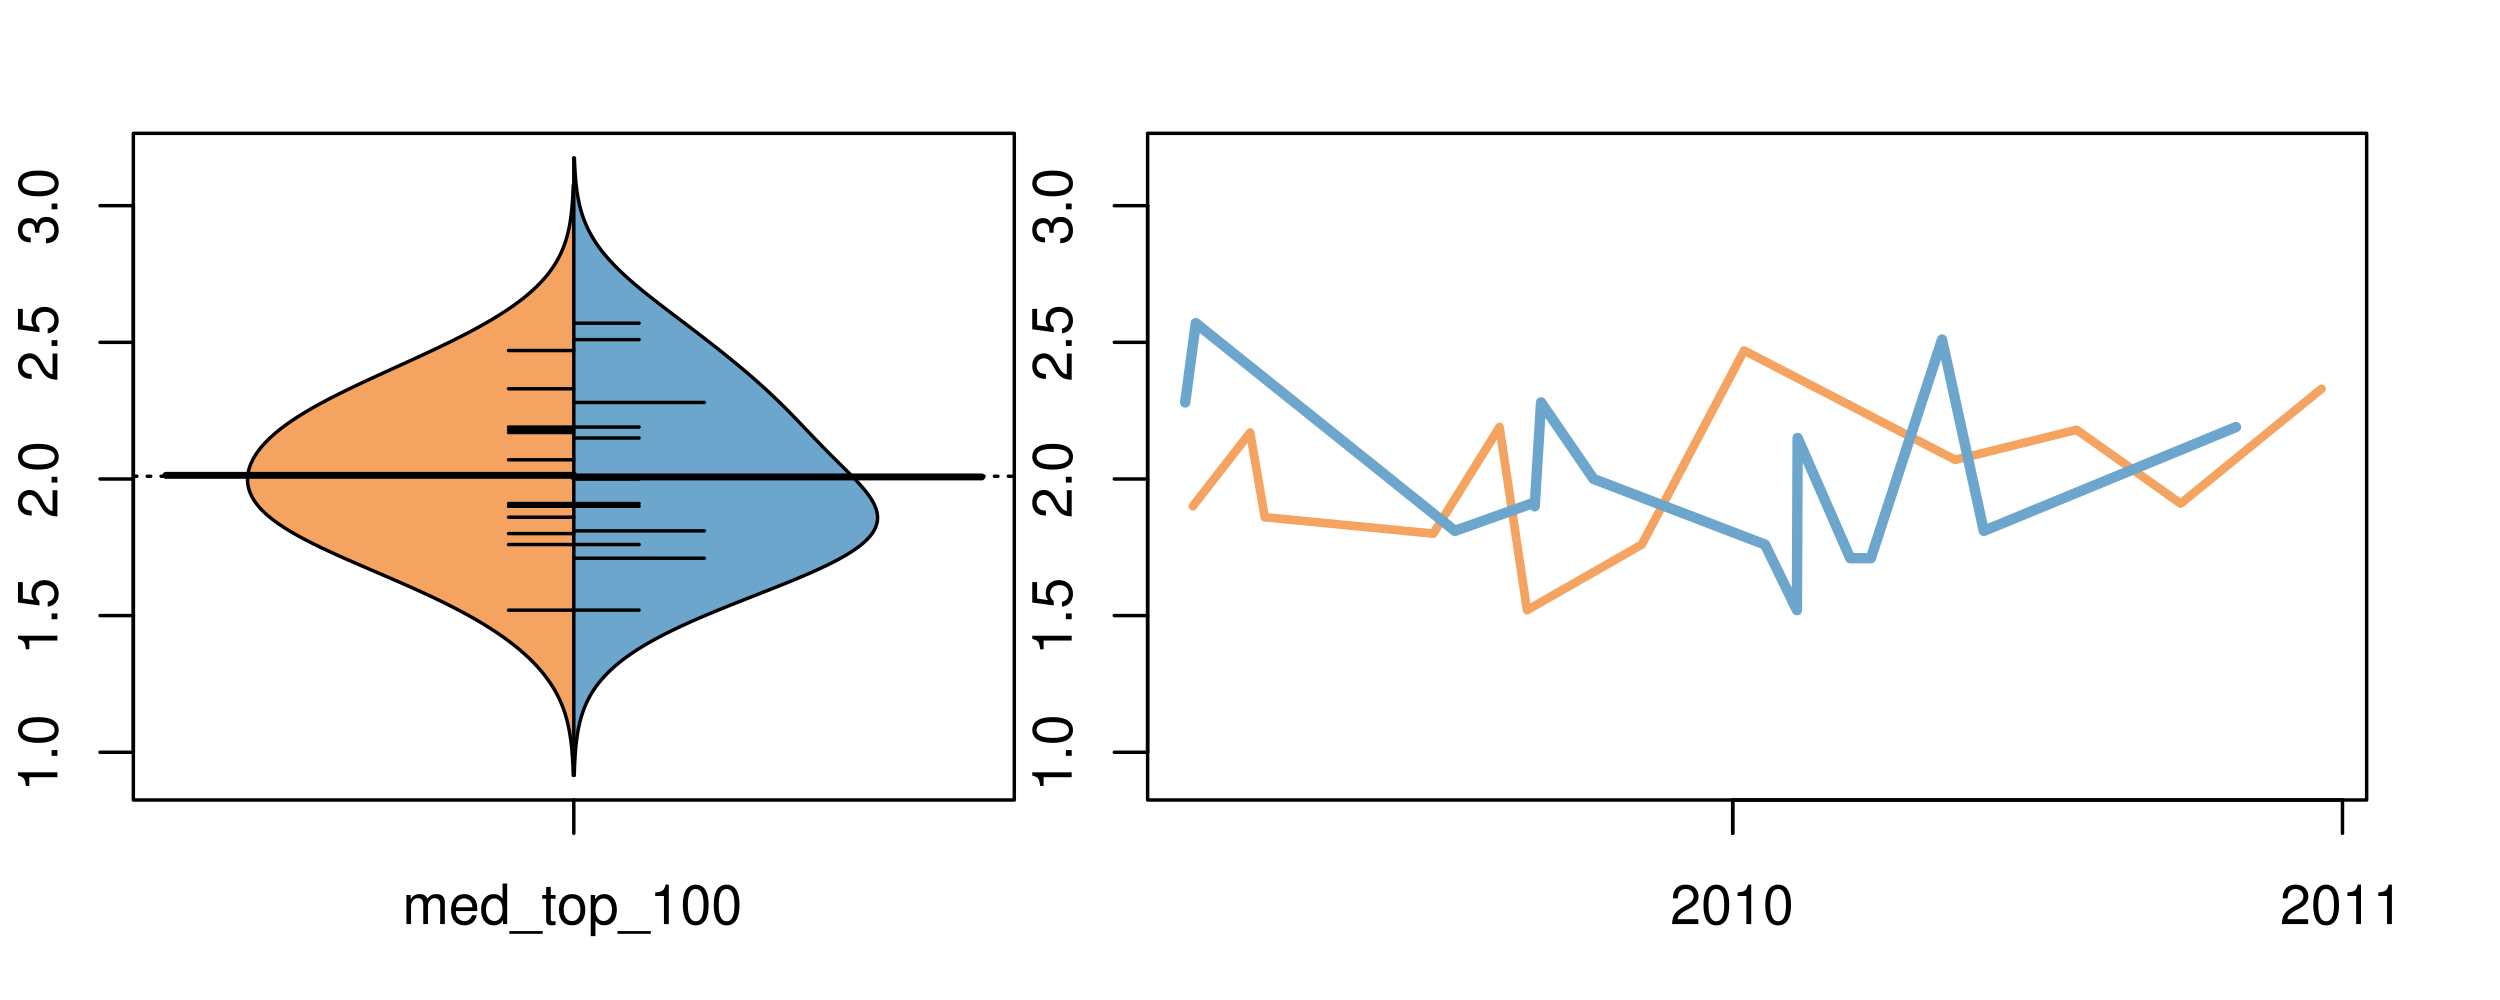 <?xml version="1.0" encoding="UTF-8"?>
<svg xmlns="http://www.w3.org/2000/svg" xmlns:xlink="http://www.w3.org/1999/xlink" width="540pt" height="216pt" viewBox="0 0 540 216" version="1.1">
<defs>
<g>
<symbol overflow="visible" id="glyph0-0">
<path style="stroke:none;" d="M -6.062 -3.109 L 0 -3.109 L 0 -4.156 L -8.516 -4.156 L -8.516 -3.469 C -7.203 -3.094 -7.016 -2.859 -6.812 -1.219 L -6.062 -1.219 Z M -6.062 -3.109 "/>
</symbol>
<symbol overflow="visible" id="glyph0-1">
<path style="stroke:none;" d="M -1.25 -2.297 L -1.25 -1.047 L 0 -1.047 L 0 -2.297 Z M -1.25 -2.297 "/>
</symbol>
<symbol overflow="visible" id="glyph0-2">
<path style="stroke:none;" d="M -8.516 -3.297 C -8.516 -2.516 -8.156 -1.781 -7.578 -1.344 C -6.828 -0.797 -5.688 -0.516 -4.109 -0.516 C -1.25 -0.516 0.281 -1.469 0.281 -3.297 C 0.281 -5.094 -1.25 -6.078 -4.047 -6.078 C -5.703 -6.078 -6.797 -5.812 -7.578 -5.25 C -8.172 -4.812 -8.516 -4.109 -8.516 -3.297 Z M -7.578 -3.297 C -7.578 -4.438 -6.422 -5 -4.141 -5 C -1.734 -5 -0.594 -4.453 -0.594 -3.281 C -0.594 -2.156 -1.781 -1.594 -4.109 -1.594 C -6.438 -1.594 -7.578 -2.156 -7.578 -3.297 Z M -7.578 -3.297 "/>
</symbol>
<symbol overflow="visible" id="glyph0-3">
<path style="stroke:none;" d="M -8.516 -5.719 L -8.516 -1.312 L -3.875 -0.688 L -3.875 -1.656 C -4.469 -2.141 -4.672 -2.562 -4.672 -3.219 C -4.672 -4.359 -3.891 -5.078 -2.625 -5.078 C -1.406 -5.078 -0.656 -4.375 -0.656 -3.219 C -0.656 -2.297 -1.125 -1.734 -2.094 -1.469 L -2.094 -0.422 C -1.391 -0.562 -1.062 -0.688 -0.75 -0.938 C -0.094 -1.422 0.281 -2.281 0.281 -3.234 C 0.281 -4.953 -0.969 -6.156 -2.766 -6.156 C -4.453 -6.156 -5.609 -5.047 -5.609 -3.406 C -5.609 -2.812 -5.453 -2.328 -5.094 -1.844 L -7.469 -2.172 L -7.469 -5.719 Z M -8.516 -5.719 "/>
</symbol>
<symbol overflow="visible" id="glyph0-4">
<path style="stroke:none;" d="M -1.047 -6.078 L -1.047 -1.594 C -1.734 -1.703 -2.188 -2.094 -2.797 -3.125 L -3.438 -4.328 C -4.094 -5.516 -4.969 -6.125 -6.016 -6.125 C -6.719 -6.125 -7.375 -5.844 -7.844 -5.344 C -8.297 -4.844 -8.516 -4.219 -8.516 -3.406 C -8.516 -2.328 -8.125 -1.531 -7.406 -1.062 C -6.953 -0.75 -6.422 -0.625 -5.562 -0.594 L -5.562 -1.656 C -6.125 -1.688 -6.484 -1.766 -6.75 -1.906 C -7.266 -2.188 -7.578 -2.734 -7.578 -3.375 C -7.578 -4.328 -6.906 -5.047 -5.984 -5.047 C -5.312 -5.047 -4.734 -4.656 -4.312 -3.906 L -3.688 -2.797 C -2.672 -1.016 -1.875 -0.5 0 -0.406 L 0 -6.078 Z M -1.047 -6.078 "/>
</symbol>
<symbol overflow="visible" id="glyph0-5">
<path style="stroke:none;" d="M -3.906 -2.656 L -3.906 -3.234 C -3.906 -4.391 -3.391 -4.984 -2.359 -4.984 C -1.297 -4.984 -0.656 -4.328 -0.656 -3.234 C -0.656 -2.078 -1.234 -1.516 -2.469 -1.438 L -2.469 -0.391 C -1.781 -0.438 -1.344 -0.547 -0.953 -0.75 C -0.141 -1.188 0.281 -2.031 0.281 -3.188 C 0.281 -4.938 -0.766 -6.078 -2.375 -6.078 C -3.453 -6.078 -4.062 -5.656 -4.406 -4.625 C -4.719 -5.422 -5.312 -5.812 -6.172 -5.812 C -7.625 -5.812 -8.516 -4.844 -8.516 -3.234 C -8.516 -1.516 -7.578 -0.594 -5.766 -0.562 L -5.766 -1.625 C -6.281 -1.625 -6.562 -1.688 -6.828 -1.812 C -7.297 -2.047 -7.578 -2.578 -7.578 -3.234 C -7.578 -4.172 -7.031 -4.734 -6.125 -4.734 C -5.531 -4.734 -5.172 -4.531 -4.984 -4.062 C -4.859 -3.766 -4.812 -3.391 -4.797 -2.656 Z M -3.906 -2.656 "/>
</symbol>
<symbol overflow="visible" id="glyph0-6">
<path style="stroke:none;" d="M -8.75 -5.938 L -8.75 -4.938 L -5.5 -4.938 C -6.125 -4.531 -6.469 -3.859 -6.469 -3.016 C -6.469 -1.375 -5.156 -0.312 -3.156 -0.312 C -1.031 -0.312 0.281 -1.359 0.281 -3.047 C 0.281 -3.906 -0.047 -4.516 -0.828 -5.047 L 0 -5.047 L 0 -5.938 Z M -5.531 -3.188 C -5.531 -4.266 -4.578 -4.938 -3.078 -4.938 C -1.625 -4.938 -0.656 -4.25 -0.656 -3.188 C -0.656 -2.094 -1.625 -1.359 -3.094 -1.359 C -4.562 -1.359 -5.531 -2.094 -5.531 -3.188 Z M -5.531 -3.188 "/>
</symbol>
<symbol overflow="visible" id="glyph0-7">
<path style="stroke:none;" d="M -6.281 -3.094 L -6.281 -2.047 L -7.266 -2.047 C -7.688 -2.047 -7.906 -2.297 -7.906 -2.75 C -7.906 -2.828 -7.906 -2.875 -7.891 -3.094 L -8.719 -3.094 C -8.766 -2.875 -8.781 -2.734 -8.781 -2.531 C -8.781 -1.609 -8.25 -1.062 -7.359 -1.062 L -6.281 -1.062 L -6.281 -0.219 L -5.469 -0.219 L -5.469 -1.062 L 0 -1.062 L 0 -2.047 L -5.469 -2.047 L -5.469 -3.094 Z M -6.281 -3.094 "/>
</symbol>
<symbol overflow="visible" id="glyph0-8">
<path style="stroke:none;" d="M 1.516 -6.938 L 1.516 0.266 L 2.109 0.266 L 2.109 -6.938 Z M 1.516 -6.938 "/>
</symbol>
<symbol overflow="visible" id="glyph0-9">
<path style="stroke:none;" d="M -6.469 -3.266 C -6.469 -1.5 -5.203 -0.438 -3.094 -0.438 C -0.984 -0.438 0.281 -1.484 0.281 -3.281 C 0.281 -5.047 -0.984 -6.125 -3.047 -6.125 C -5.219 -6.125 -6.469 -5.078 -6.469 -3.266 Z M -5.547 -3.281 C -5.547 -4.406 -4.625 -5.078 -3.062 -5.078 C -1.578 -5.078 -0.641 -4.375 -0.641 -3.281 C -0.641 -2.156 -1.578 -1.469 -3.094 -1.469 C -4.609 -1.469 -5.547 -2.156 -5.547 -3.281 Z M -5.547 -3.281 "/>
</symbol>
<symbol overflow="visible" id="glyph0-10">
<path style="stroke:none;" d="M -8.75 -1.828 L -8.75 -0.812 L 0 -0.812 L 0 -1.828 Z M -8.75 -1.828 "/>
</symbol>
<symbol overflow="visible" id="glyph0-11">
<path style="stroke:none;" d="M -2.047 -3.922 L 0 -3.922 L 0 -4.984 L -2.047 -4.984 L -2.047 -6.234 L -2.984 -6.234 L -2.984 -4.984 L -8.516 -4.984 L -8.516 -4.203 L -3.156 -0.344 L -2.047 -0.344 Z M -2.984 -3.922 L -2.984 -1.266 L -6.703 -3.922 Z M -2.984 -3.922 "/>
</symbol>
<symbol overflow="visible" id="glyph0-12">
<path style="stroke:none;" d="M 0 -3.422 L -6.281 -5.828 L -6.281 -4.703 L -1.188 -2.922 L -6.281 -1.25 L -6.281 -0.125 L 0 -2.328 Z M 0 -3.422 "/>
</symbol>
<symbol overflow="visible" id="glyph0-13">
<path style="stroke:none;" d="M -0.594 -6.422 C -0.562 -6.312 -0.562 -6.266 -0.562 -6.203 C -0.562 -5.859 -0.75 -5.656 -1.062 -5.656 L -4.75 -5.656 C -5.875 -5.656 -6.469 -4.844 -6.469 -3.297 C -6.469 -2.391 -6.203 -1.625 -5.734 -1.219 C -5.406 -0.922 -5.047 -0.797 -4.422 -0.781 L -4.422 -1.781 C -5.203 -1.875 -5.547 -2.328 -5.547 -3.266 C -5.547 -4.156 -5.203 -4.672 -4.609 -4.672 L -4.344 -4.672 C -3.922 -4.672 -3.75 -4.422 -3.641 -3.625 C -3.469 -2.203 -3.422 -1.984 -3.266 -1.609 C -2.969 -0.875 -2.406 -0.5 -1.578 -0.5 C -0.438 -0.5 0.281 -1.297 0.281 -2.562 C 0.281 -3.359 0 -4 -0.641 -4.703 C -0.016 -4.781 0.281 -5.094 0.281 -5.734 C 0.281 -5.938 0.25 -6.094 0.172 -6.422 Z M -1.984 -4.672 C -1.641 -4.672 -1.438 -4.578 -1.156 -4.266 C -0.797 -3.859 -0.594 -3.375 -0.594 -2.781 C -0.594 -2 -0.969 -1.547 -1.609 -1.547 C -2.266 -1.547 -2.609 -1.984 -2.766 -3.062 C -2.906 -4.109 -2.953 -4.328 -3.109 -4.672 Z M -1.984 -4.672 "/>
</symbol>
<symbol overflow="visible" id="glyph0-14">
<path style="stroke:none;" d="M 0 -5.781 L -6.281 -5.781 L -6.281 -4.781 L -2.719 -4.781 C -1.438 -4.781 -0.594 -4.109 -0.594 -3.078 C -0.594 -2.281 -1.078 -1.781 -1.844 -1.781 L -6.281 -1.781 L -6.281 -0.781 L -1.438 -0.781 C -0.391 -0.781 0.281 -1.562 0.281 -2.781 C 0.281 -3.703 -0.047 -4.297 -0.875 -4.891 L 0 -4.891 Z M 0 -5.781 "/>
</symbol>
<symbol overflow="visible" id="glyph0-15">
<path style="stroke:none;" d="M -2.812 -6.156 C -3.766 -6.156 -4.344 -6.078 -4.812 -5.906 C -5.844 -5.5 -6.469 -4.531 -6.469 -3.359 C -6.469 -1.609 -5.125 -0.484 -3.062 -0.484 C -1 -0.484 0.281 -1.578 0.281 -3.344 C 0.281 -4.781 -0.547 -5.766 -1.906 -6.031 L -1.906 -5.016 C -1.078 -4.734 -0.641 -4.172 -0.641 -3.375 C -0.641 -2.734 -0.938 -2.203 -1.469 -1.859 C -1.828 -1.625 -2.188 -1.531 -2.812 -1.531 Z M -3.625 -1.547 C -4.781 -1.625 -5.547 -2.344 -5.547 -3.344 C -5.547 -4.328 -4.734 -5.094 -3.703 -5.094 C -3.672 -5.094 -3.641 -5.094 -3.625 -5.078 Z M -3.625 -1.547 "/>
</symbol>
<symbol overflow="visible" id="glyph1-0">
<path style="stroke:none;" d="M 0.844 -6.281 L 0.844 0 L 1.844 0 L 1.844 -3.953 C 1.844 -4.859 2.516 -5.594 3.328 -5.594 C 4.062 -5.594 4.484 -5.141 4.484 -4.328 L 4.484 0 L 5.5 0 L 5.5 -3.953 C 5.5 -4.859 6.156 -5.594 6.969 -5.594 C 7.703 -5.594 8.141 -5.125 8.141 -4.328 L 8.141 0 L 9.141 0 L 9.141 -4.719 C 9.141 -5.844 8.5 -6.469 7.312 -6.469 C 6.484 -6.469 5.969 -6.219 5.391 -5.516 C 5.016 -6.188 4.516 -6.469 3.703 -6.469 C 2.859 -6.469 2.297 -6.156 1.766 -5.406 L 1.766 -6.281 Z M 0.844 -6.281 "/>
</symbol>
<symbol overflow="visible" id="glyph1-1">
<path style="stroke:none;" d="M 6.156 -2.812 C 6.156 -3.766 6.078 -4.344 5.906 -4.812 C 5.5 -5.844 4.531 -6.469 3.359 -6.469 C 1.609 -6.469 0.484 -5.125 0.484 -3.062 C 0.484 -1 1.578 0.281 3.344 0.281 C 4.781 0.281 5.766 -0.547 6.031 -1.906 L 5.016 -1.906 C 4.734 -1.078 4.172 -0.641 3.375 -0.641 C 2.734 -0.641 2.203 -0.938 1.859 -1.469 C 1.625 -1.828 1.531 -2.188 1.531 -2.812 Z M 1.547 -3.625 C 1.625 -4.781 2.344 -5.547 3.344 -5.547 C 4.328 -5.547 5.094 -4.734 5.094 -3.703 C 5.094 -3.672 5.094 -3.641 5.078 -3.625 Z M 1.547 -3.625 "/>
</symbol>
<symbol overflow="visible" id="glyph1-2">
<path style="stroke:none;" d="M 5.938 -8.75 L 4.938 -8.75 L 4.938 -5.5 C 4.531 -6.125 3.859 -6.469 3.016 -6.469 C 1.375 -6.469 0.312 -5.156 0.312 -3.156 C 0.312 -1.031 1.359 0.281 3.047 0.281 C 3.906 0.281 4.516 -0.047 5.047 -0.828 L 5.047 0 L 5.938 0 Z M 3.188 -5.531 C 4.266 -5.531 4.938 -4.578 4.938 -3.078 C 4.938 -1.625 4.25 -0.656 3.188 -0.656 C 2.094 -0.656 1.359 -1.625 1.359 -3.094 C 1.359 -4.562 2.094 -5.531 3.188 -5.531 Z M 3.188 -5.531 "/>
</symbol>
<symbol overflow="visible" id="glyph1-3">
<path style="stroke:none;" d="M 6.938 1.516 L -0.266 1.516 L -0.266 2.109 L 6.938 2.109 Z M 6.938 1.516 "/>
</symbol>
<symbol overflow="visible" id="glyph1-4">
<path style="stroke:none;" d="M 3.047 -6.281 L 2.016 -6.281 L 2.016 -8.016 L 1.016 -8.016 L 1.016 -6.281 L 0.172 -6.281 L 0.172 -5.469 L 1.016 -5.469 L 1.016 -0.719 C 1.016 -0.078 1.453 0.281 2.234 0.281 C 2.469 0.281 2.719 0.25 3.047 0.188 L 3.047 -0.641 C 2.922 -0.609 2.766 -0.594 2.562 -0.594 C 2.141 -0.594 2.016 -0.719 2.016 -1.156 L 2.016 -5.469 L 3.047 -5.469 Z M 3.047 -6.281 "/>
</symbol>
<symbol overflow="visible" id="glyph1-5">
<path style="stroke:none;" d="M 3.266 -6.469 C 1.5 -6.469 0.438 -5.203 0.438 -3.094 C 0.438 -0.984 1.484 0.281 3.281 0.281 C 5.047 0.281 6.125 -0.984 6.125 -3.047 C 6.125 -5.219 5.078 -6.469 3.266 -6.469 Z M 3.281 -5.547 C 4.406 -5.547 5.078 -4.625 5.078 -3.062 C 5.078 -1.578 4.375 -0.641 3.281 -0.641 C 2.156 -0.641 1.469 -1.578 1.469 -3.094 C 1.469 -4.609 2.156 -5.547 3.281 -5.547 Z M 3.281 -5.547 "/>
</symbol>
<symbol overflow="visible" id="glyph1-6">
<path style="stroke:none;" d="M 0.641 2.609 L 1.656 2.609 L 1.656 -0.656 C 2.188 -0.016 2.766 0.281 3.594 0.281 C 5.203 0.281 6.281 -1.031 6.281 -3.031 C 6.281 -5.141 5.25 -6.469 3.578 -6.469 C 2.719 -6.469 2.047 -6.078 1.578 -5.344 L 1.578 -6.281 L 0.641 -6.281 Z M 3.406 -5.531 C 4.516 -5.531 5.234 -4.562 5.234 -3.062 C 5.234 -1.625 4.5 -0.656 3.406 -0.656 C 2.359 -0.656 1.656 -1.625 1.656 -3.094 C 1.656 -4.578 2.359 -5.531 3.406 -5.531 Z M 3.406 -5.531 "/>
</symbol>
<symbol overflow="visible" id="glyph1-7">
<path style="stroke:none;" d="M 3.109 -6.062 L 3.109 0 L 4.156 0 L 4.156 -8.516 L 3.469 -8.516 C 3.094 -7.203 2.859 -7.016 1.219 -6.812 L 1.219 -6.062 Z M 3.109 -6.062 "/>
</symbol>
<symbol overflow="visible" id="glyph1-8">
<path style="stroke:none;" d="M 3.297 -8.516 C 2.516 -8.516 1.781 -8.156 1.344 -7.578 C 0.797 -6.828 0.516 -5.688 0.516 -4.109 C 0.516 -1.25 1.469 0.281 3.297 0.281 C 5.094 0.281 6.078 -1.25 6.078 -4.047 C 6.078 -5.703 5.812 -6.797 5.25 -7.578 C 4.812 -8.172 4.109 -8.516 3.297 -8.516 Z M 3.297 -7.578 C 4.438 -7.578 5 -6.422 5 -4.141 C 5 -1.734 4.453 -0.594 3.281 -0.594 C 2.156 -0.594 1.594 -1.781 1.594 -4.109 C 1.594 -6.438 2.156 -7.578 3.297 -7.578 Z M 3.297 -7.578 "/>
</symbol>
<symbol overflow="visible" id="glyph1-9">
<path style="stroke:none;" d="M 6.078 -1.047 L 1.594 -1.047 C 1.703 -1.734 2.094 -2.188 3.125 -2.797 L 4.328 -3.438 C 5.516 -4.094 6.125 -4.969 6.125 -6.016 C 6.125 -6.719 5.844 -7.375 5.344 -7.844 C 4.844 -8.297 4.219 -8.516 3.406 -8.516 C 2.328 -8.516 1.531 -8.125 1.062 -7.406 C 0.75 -6.953 0.625 -6.422 0.594 -5.562 L 1.656 -5.562 C 1.688 -6.125 1.766 -6.484 1.906 -6.75 C 2.188 -7.266 2.734 -7.578 3.375 -7.578 C 4.328 -7.578 5.047 -6.906 5.047 -5.984 C 5.047 -5.312 4.656 -4.734 3.906 -4.312 L 2.797 -3.688 C 1.016 -2.672 0.5 -1.875 0.406 0 L 6.078 0 Z M 6.078 -1.047 "/>
</symbol>
</g>
<clipPath id="clip1">
  <path d="M 28.801 28.801 L 220.086 28.801 L 220.086 173.801 L 28.801 173.801 Z M 28.801 28.801 "/>
</clipPath>
<clipPath id="clip2">
  <path d="M 247.887 28.801 L 512.199 28.801 L 512.199 173.801 L 247.887 173.801 Z M 247.887 28.801 "/>
</clipPath>
<clipPath id="clip3">
  <path d="M 233.484 14.398 L 526.598 14.398 L 526.598 188.199 L 233.484 188.199 Z M 233.484 14.398 "/>
</clipPath>
<clipPath id="clip4">
  <path d="M 247.887 28.801 L 512.199 28.801 L 512.199 173.801 L 247.887 173.801 Z M 247.887 28.801 "/>
</clipPath>
</defs>
<g id="surface426">
<path style="fill:none;stroke-width:0.75;stroke-linecap:round;stroke-linejoin:round;stroke:rgb(0%,0%,0%);stroke-opacity:1;stroke-miterlimit:10;" d="M 28.801 172.801 L 219.086 172.801 L 219.086 28.801 L 28.801 28.801 L 28.801 172.801 "/>
<path style="fill:none;stroke-width:0.75;stroke-linecap:round;stroke-linejoin:round;stroke:rgb(0%,0%,0%);stroke-opacity:1;stroke-miterlimit:10;" d="M 28.801 162.484 L 28.801 44.43 "/>
<path style="fill:none;stroke-width:0.75;stroke-linecap:round;stroke-linejoin:round;stroke:rgb(0%,0%,0%);stroke-opacity:1;stroke-miterlimit:10;" d="M 28.801 162.484 L 21.602 162.484 "/>
<path style="fill:none;stroke-width:0.75;stroke-linecap:round;stroke-linejoin:round;stroke:rgb(0%,0%,0%);stroke-opacity:1;stroke-miterlimit:10;" d="M 28.801 132.969 L 21.602 132.969 "/>
<path style="fill:none;stroke-width:0.75;stroke-linecap:round;stroke-linejoin:round;stroke:rgb(0%,0%,0%);stroke-opacity:1;stroke-miterlimit:10;" d="M 28.801 103.457 L 21.602 103.457 "/>
<path style="fill:none;stroke-width:0.75;stroke-linecap:round;stroke-linejoin:round;stroke:rgb(0%,0%,0%);stroke-opacity:1;stroke-miterlimit:10;" d="M 28.801 73.941 L 21.602 73.941 "/>
<path style="fill:none;stroke-width:0.75;stroke-linecap:round;stroke-linejoin:round;stroke:rgb(0%,0%,0%);stroke-opacity:1;stroke-miterlimit:10;" d="M 28.801 44.43 L 21.602 44.43 "/>
<g style="fill:rgb(0%,0%,0%);fill-opacity:1;">
  <use xlink:href="#glyph0-0" x="12.396" y="170.984"/>
  <use xlink:href="#glyph0-1" x="12.396" y="164.312"/>
  <use xlink:href="#glyph0-2" x="12.396" y="160.977"/>
</g>
<g style="fill:rgb(0%,0%,0%);fill-opacity:1;">
  <use xlink:href="#glyph0-0" x="12.396" y="141.469"/>
  <use xlink:href="#glyph0-1" x="12.396" y="134.797"/>
  <use xlink:href="#glyph0-3" x="12.396" y="131.461"/>
</g>
<g style="fill:rgb(0%,0%,0%);fill-opacity:1;">
  <use xlink:href="#glyph0-4" x="12.396" y="111.957"/>
  <use xlink:href="#glyph0-1" x="12.396" y="105.285"/>
  <use xlink:href="#glyph0-2" x="12.396" y="101.949"/>
</g>
<g style="fill:rgb(0%,0%,0%);fill-opacity:1;">
  <use xlink:href="#glyph0-4" x="12.396" y="82.441"/>
  <use xlink:href="#glyph0-1" x="12.396" y="75.77"/>
  <use xlink:href="#glyph0-3" x="12.396" y="72.434"/>
</g>
<g style="fill:rgb(0%,0%,0%);fill-opacity:1;">
  <use xlink:href="#glyph0-5" x="12.396" y="52.93"/>
  <use xlink:href="#glyph0-1" x="12.396" y="46.258"/>
  <use xlink:href="#glyph0-2" x="12.396" y="42.922"/>
</g>
<path style="fill:none;stroke-width:0.75;stroke-linecap:round;stroke-linejoin:round;stroke:rgb(0%,0%,0%);stroke-opacity:1;stroke-miterlimit:10;" d="M 123.941 172.801 L 123.941 172.801 "/>
<path style="fill:none;stroke-width:0.75;stroke-linecap:round;stroke-linejoin:round;stroke:rgb(0%,0%,0%);stroke-opacity:1;stroke-miterlimit:10;" d="M 123.941 172.801 L 123.941 180 "/>
<g style="fill:rgb(0%,0%,0%);fill-opacity:1;">
  <use xlink:href="#glyph1-0" x="86.941" y="199.596"/>
  <use xlink:href="#glyph1-1" x="96.938" y="199.596"/>
  <use xlink:href="#glyph1-2" x="103.609" y="199.596"/>
  <use xlink:href="#glyph1-3" x="110.281" y="199.596"/>
  <use xlink:href="#glyph1-4" x="116.953" y="199.596"/>
  <use xlink:href="#glyph1-5" x="120.289" y="199.596"/>
  <use xlink:href="#glyph1-6" x="126.961" y="199.596"/>
  <use xlink:href="#glyph1-3" x="133.633" y="199.596"/>
  <use xlink:href="#glyph1-7" x="140.305" y="199.596"/>
  <use xlink:href="#glyph1-8" x="146.977" y="199.596"/>
  <use xlink:href="#glyph1-8" x="153.648" y="199.596"/>
</g>
<g clip-path="url(#clip1)" clip-rule="nonzero">
<path style="fill:none;stroke-width:0.75;stroke-linecap:round;stroke-linejoin:round;stroke:rgb(0%,0%,0%);stroke-opacity:1;stroke-dasharray:0.75,2.25;stroke-miterlimit:10;" d="M 28.801 102.867 L 219.086 102.867 "/>
<path style=" stroke:none;fill-rule:nonzero;fill:rgb(95.686%,64.314%,37.647%);fill-opacity:1;" d="M 123.941 40.035 L 123.816 40.035 L 123.793 40.785 L 123.781 41.035 L 123.77 41.281 L 123.723 42.281 L 123.707 42.531 L 123.695 42.777 L 123.664 43.277 L 123.645 43.527 L 123.629 43.777 L 123.59 44.277 L 123.566 44.523 L 123.547 44.773 L 123.5 45.273 L 123.445 45.773 L 123.418 46.02 L 123.391 46.27 L 123.328 46.77 L 123.258 47.27 L 123.219 47.516 L 123.184 47.766 L 123.055 48.516 L 123.008 48.766 L 122.961 49.012 L 122.859 49.512 L 122.801 49.762 L 122.746 50.012 L 122.688 50.262 L 122.625 50.512 L 122.562 50.758 L 122.492 51.008 L 122.426 51.258 L 122.277 51.758 L 122.199 52.008 L 122.117 52.254 L 122.035 52.504 L 121.855 53.004 L 121.668 53.504 L 121.566 53.75 L 121.355 54.25 L 121.129 54.75 L 121.008 55 L 120.887 55.246 L 120.629 55.746 L 120.496 55.996 L 120.355 56.246 L 120.211 56.496 L 120.062 56.746 L 119.91 56.992 L 119.754 57.242 L 119.594 57.492 L 119.426 57.742 L 119.082 58.242 L 118.898 58.488 L 118.715 58.738 L 118.523 58.988 L 118.328 59.238 L 118.129 59.488 L 117.922 59.738 L 117.711 59.984 L 117.492 60.234 L 117.27 60.484 L 117.043 60.734 L 116.574 61.234 L 116.078 61.73 L 115.824 61.98 L 115.562 62.23 L 115.297 62.48 L 115.023 62.73 L 114.746 62.98 L 114.461 63.227 L 114.176 63.477 L 113.879 63.727 L 113.578 63.977 L 113.27 64.227 L 112.957 64.477 L 112.641 64.723 L 111.984 65.223 L 111.648 65.473 L 111.305 65.723 L 110.957 65.973 L 110.602 66.219 L 110.246 66.469 L 109.879 66.719 L 109.508 66.969 L 108.75 67.469 L 108.359 67.715 L 107.969 67.965 L 107.57 68.215 L 107.164 68.465 L 106.754 68.715 L 105.918 69.215 L 105.492 69.461 L 104.625 69.961 L 103.734 70.461 L 103.281 70.711 L 102.828 70.957 L 101.898 71.457 L 101.43 71.707 L 100.477 72.207 L 99.992 72.453 L 99.504 72.703 L 99.012 72.953 L 98.516 73.203 L 98.016 73.453 L 97.512 73.703 L 97.008 73.949 L 96.496 74.199 L 95.465 74.699 L 94.945 74.949 L 93.898 75.449 L 93.371 75.695 L 92.84 75.945 L 91.234 76.695 L 90.695 76.945 L 90.156 77.191 L 89.07 77.691 L 88.523 77.941 L 87.98 78.191 L 87.434 78.441 L 86.887 78.688 L 85.793 79.188 L 85.242 79.438 L 84.148 79.938 L 83.602 80.184 L 83.055 80.434 L 82.512 80.684 L 81.965 80.934 L 80.879 81.434 L 80.34 81.684 L 79.801 81.93 L 78.73 82.43 L 77.668 82.93 L 77.141 83.18 L 76.617 83.426 L 76.094 83.676 L 75.062 84.176 L 74.551 84.426 L 74.043 84.676 L 73.539 84.922 L 73.039 85.172 L 72.055 85.672 L 71.086 86.172 L 70.609 86.418 L 70.137 86.668 L 69.672 86.918 L 69.211 87.168 L 68.754 87.418 L 67.855 87.918 L 67.418 88.164 L 66.984 88.414 L 66.555 88.664 L 65.719 89.164 L 65.312 89.414 L 64.906 89.66 L 64.512 89.91 L 64.121 90.16 L 63.734 90.41 L 63.359 90.66 L 62.988 90.91 L 62.625 91.156 L 62.27 91.406 L 61.918 91.656 L 61.574 91.906 L 61.238 92.156 L 60.91 92.406 L 60.586 92.652 L 59.961 93.152 L 59.66 93.402 L 59.367 93.652 L 59.078 93.902 L 58.801 94.152 L 58.523 94.398 L 58.258 94.648 L 58 94.898 L 57.746 95.148 L 57.504 95.398 L 57.266 95.648 L 57.035 95.895 L 56.809 96.145 L 56.594 96.395 L 56.383 96.645 L 56.184 96.895 L 55.988 97.145 L 55.797 97.391 L 55.617 97.641 L 55.441 97.891 L 55.277 98.141 L 55.117 98.391 L 54.965 98.641 L 54.82 98.887 L 54.68 99.137 L 54.551 99.387 L 54.426 99.637 L 54.312 99.887 L 54.203 100.137 L 54.102 100.387 L 54.008 100.633 L 53.918 100.883 L 53.84 101.133 L 53.766 101.383 L 53.703 101.633 L 53.648 101.883 L 53.598 102.129 L 53.52 102.629 L 53.496 102.879 L 53.477 103.129 L 53.469 103.379 L 53.465 103.625 L 53.473 103.875 L 53.488 104.125 L 53.508 104.375 L 53.578 104.875 L 53.629 105.121 L 53.688 105.371 L 53.75 105.621 L 53.906 106.121 L 54.102 106.621 L 54.215 106.867 L 54.332 107.117 L 54.461 107.367 L 54.602 107.617 L 54.746 107.867 L 54.906 108.117 L 55.07 108.363 L 55.25 108.613 L 55.434 108.863 L 55.629 109.113 L 55.836 109.363 L 56.051 109.613 L 56.277 109.859 L 56.512 110.109 L 56.758 110.359 L 57.016 110.609 L 57.277 110.859 L 57.555 111.109 L 57.836 111.355 L 58.438 111.855 L 58.754 112.105 L 59.078 112.355 L 59.41 112.605 L 59.754 112.855 L 60.105 113.102 L 60.84 113.602 L 61.223 113.852 L 61.613 114.102 L 62.012 114.352 L 62.422 114.598 L 62.836 114.848 L 63.695 115.348 L 64.141 115.598 L 64.59 115.848 L 65.047 116.094 L 65.512 116.344 L 65.984 116.594 L 66.953 117.094 L 67.449 117.344 L 67.949 117.59 L 68.457 117.84 L 69.488 118.34 L 70.543 118.84 L 71.082 119.09 L 71.621 119.336 L 72.164 119.586 L 73.266 120.086 L 74.383 120.586 L 74.945 120.832 L 75.512 121.082 L 76.652 121.582 L 77.801 122.082 L 78.375 122.328 L 79.531 122.828 L 80.113 123.078 L 81.27 123.578 L 81.852 123.824 L 84.164 124.824 L 85.312 125.324 L 85.883 125.57 L 86.453 125.82 L 87.586 126.32 L 88.148 126.57 L 88.707 126.82 L 89.266 127.066 L 89.82 127.316 L 90.371 127.566 L 90.918 127.816 L 91.461 128.066 L 92 128.316 L 92.535 128.562 L 93.07 128.812 L 93.598 129.062 L 94.121 129.312 L 94.641 129.562 L 95.156 129.812 L 95.664 130.059 L 96.672 130.559 L 97.168 130.809 L 97.66 131.059 L 98.145 131.309 L 98.625 131.559 L 99.102 131.805 L 99.574 132.055 L 100.039 132.305 L 100.5 132.555 L 100.957 132.805 L 101.406 133.055 L 101.852 133.301 L 102.293 133.551 L 102.723 133.801 L 103.156 134.051 L 103.578 134.301 L 103.996 134.551 L 104.41 134.797 L 104.816 135.047 L 105.219 135.297 L 105.617 135.547 L 106.008 135.797 L 106.395 136.047 L 106.777 136.293 L 107.152 136.543 L 107.523 136.793 L 107.891 137.043 L 108.25 137.293 L 108.605 137.543 L 108.953 137.793 L 109.297 138.039 L 109.637 138.289 L 109.973 138.539 L 110.301 138.789 L 110.625 139.039 L 110.945 139.289 L 111.258 139.535 L 111.566 139.785 L 111.871 140.035 L 112.172 140.285 L 112.469 140.535 L 112.754 140.785 L 113.043 141.031 L 113.32 141.281 L 113.867 141.781 L 114.133 142.031 L 114.395 142.281 L 114.648 142.527 L 114.902 142.777 L 115.148 143.027 L 115.391 143.277 L 115.629 143.527 L 116.09 144.027 L 116.312 144.273 L 116.535 144.523 L 116.75 144.773 L 116.961 145.023 L 117.168 145.273 L 117.371 145.523 L 117.57 145.77 L 117.953 146.27 L 118.32 146.77 L 118.5 147.02 L 118.672 147.266 L 118.844 147.516 L 119.008 147.766 L 119.328 148.266 L 119.48 148.516 L 119.633 148.762 L 119.922 149.262 L 120.195 149.762 L 120.328 150.012 L 120.457 150.262 L 120.582 150.508 L 120.824 151.008 L 121.051 151.508 L 121.16 151.758 L 121.266 152.004 L 121.367 152.254 L 121.562 152.754 L 121.656 153.004 L 121.746 153.254 L 121.836 153.5 L 121.918 153.75 L 122.004 154 L 122.16 154.5 L 122.234 154.75 L 122.305 154.996 L 122.375 155.246 L 122.508 155.746 L 122.57 155.996 L 122.688 156.496 L 122.742 156.742 L 122.797 156.992 L 122.949 157.742 L 122.996 157.992 L 123.039 158.238 L 123.082 158.488 L 123.199 159.238 L 123.234 159.488 L 123.27 159.734 L 123.305 159.984 L 123.367 160.484 L 123.422 160.984 L 123.449 161.23 L 123.477 161.48 L 123.547 162.23 L 123.586 162.73 L 123.605 162.977 L 123.625 163.227 L 123.641 163.477 L 123.66 163.727 L 123.676 163.977 L 123.688 164.227 L 123.703 164.473 L 123.719 164.723 L 123.766 165.723 L 123.777 165.969 L 123.793 166.469 L 123.805 166.719 L 123.82 167.219 L 123.828 167.465 L 123.941 167.465 Z M 123.941 40.035 "/>
<path style="fill:none;stroke-width:0.75;stroke-linecap:round;stroke-linejoin:round;stroke:rgb(0%,0%,0%);stroke-opacity:1;stroke-miterlimit:10;" d="M 123.941 40.035 L 123.816 40.035 L 123.793 40.785 L 123.781 41.035 L 123.77 41.281 L 123.723 42.281 L 123.707 42.531 L 123.695 42.777 L 123.664 43.277 L 123.645 43.527 L 123.629 43.777 L 123.59 44.277 L 123.566 44.523 L 123.547 44.773 L 123.5 45.273 L 123.445 45.773 L 123.418 46.02 L 123.391 46.27 L 123.328 46.77 L 123.258 47.27 L 123.219 47.516 L 123.184 47.766 L 123.055 48.516 L 123.008 48.766 L 122.961 49.012 L 122.859 49.512 L 122.801 49.762 L 122.746 50.012 L 122.688 50.262 L 122.625 50.512 L 122.562 50.758 L 122.492 51.008 L 122.426 51.258 L 122.277 51.758 L 122.199 52.008 L 122.117 52.254 L 122.035 52.504 L 121.855 53.004 L 121.668 53.504 L 121.566 53.75 L 121.355 54.25 L 121.129 54.75 L 121.008 55 L 120.887 55.246 L 120.629 55.746 L 120.496 55.996 L 120.355 56.246 L 120.211 56.496 L 120.062 56.746 L 119.91 56.992 L 119.754 57.242 L 119.594 57.492 L 119.426 57.742 L 119.082 58.242 L 118.898 58.488 L 118.715 58.738 L 118.523 58.988 L 118.328 59.238 L 118.129 59.488 L 117.922 59.738 L 117.711 59.984 L 117.492 60.234 L 117.27 60.484 L 117.043 60.734 L 116.574 61.234 L 116.078 61.73 L 115.824 61.98 L 115.562 62.23 L 115.297 62.48 L 115.023 62.73 L 114.746 62.98 L 114.461 63.227 L 114.176 63.477 L 113.879 63.727 L 113.578 63.977 L 113.27 64.227 L 112.957 64.477 L 112.641 64.723 L 111.984 65.223 L 111.648 65.473 L 111.305 65.723 L 110.957 65.973 L 110.602 66.219 L 110.246 66.469 L 109.879 66.719 L 109.508 66.969 L 108.75 67.469 L 108.359 67.715 L 107.969 67.965 L 107.57 68.215 L 107.164 68.465 L 106.754 68.715 L 105.918 69.215 L 105.492 69.461 L 104.625 69.961 L 103.734 70.461 L 103.281 70.711 L 102.828 70.957 L 101.898 71.457 L 101.43 71.707 L 100.477 72.207 L 99.992 72.453 L 99.504 72.703 L 99.012 72.953 L 98.516 73.203 L 98.016 73.453 L 97.512 73.703 L 97.008 73.949 L 96.496 74.199 L 95.465 74.699 L 94.945 74.949 L 93.898 75.449 L 93.371 75.695 L 92.84 75.945 L 91.234 76.695 L 90.695 76.945 L 90.156 77.191 L 89.07 77.691 L 88.523 77.941 L 87.98 78.191 L 87.434 78.441 L 86.887 78.688 L 85.793 79.188 L 85.242 79.438 L 84.148 79.938 L 83.602 80.184 L 83.055 80.434 L 82.512 80.684 L 81.965 80.934 L 80.879 81.434 L 80.34 81.684 L 79.801 81.93 L 78.73 82.43 L 77.668 82.93 L 77.141 83.18 L 76.617 83.426 L 76.094 83.676 L 75.062 84.176 L 74.551 84.426 L 74.043 84.676 L 73.539 84.922 L 73.039 85.172 L 72.055 85.672 L 71.086 86.172 L 70.609 86.418 L 70.137 86.668 L 69.672 86.918 L 69.211 87.168 L 68.754 87.418 L 67.855 87.918 L 67.418 88.164 L 66.984 88.414 L 66.555 88.664 L 65.719 89.164 L 65.312 89.414 L 64.906 89.66 L 64.512 89.91 L 64.121 90.16 L 63.734 90.41 L 63.359 90.66 L 62.988 90.91 L 62.625 91.156 L 62.27 91.406 L 61.918 91.656 L 61.574 91.906 L 61.238 92.156 L 60.91 92.406 L 60.586 92.652 L 59.961 93.152 L 59.66 93.402 L 59.367 93.652 L 59.078 93.902 L 58.801 94.152 L 58.523 94.398 L 58.258 94.648 L 58 94.898 L 57.746 95.148 L 57.504 95.398 L 57.266 95.648 L 57.035 95.895 L 56.809 96.145 L 56.594 96.395 L 56.383 96.645 L 56.184 96.895 L 55.988 97.145 L 55.797 97.391 L 55.617 97.641 L 55.441 97.891 L 55.277 98.141 L 55.117 98.391 L 54.965 98.641 L 54.82 98.887 L 54.68 99.137 L 54.551 99.387 L 54.426 99.637 L 54.312 99.887 L 54.203 100.137 L 54.102 100.387 L 54.008 100.633 L 53.918 100.883 L 53.84 101.133 L 53.766 101.383 L 53.703 101.633 L 53.648 101.883 L 53.598 102.129 L 53.52 102.629 L 53.496 102.879 L 53.477 103.129 L 53.469 103.379 L 53.465 103.625 L 53.473 103.875 L 53.488 104.125 L 53.508 104.375 L 53.578 104.875 L 53.629 105.121 L 53.688 105.371 L 53.75 105.621 L 53.906 106.121 L 54.102 106.621 L 54.215 106.867 L 54.332 107.117 L 54.461 107.367 L 54.602 107.617 L 54.746 107.867 L 54.906 108.117 L 55.07 108.363 L 55.25 108.613 L 55.434 108.863 L 55.629 109.113 L 55.836 109.363 L 56.051 109.613 L 56.277 109.859 L 56.512 110.109 L 56.758 110.359 L 57.016 110.609 L 57.277 110.859 L 57.555 111.109 L 57.836 111.355 L 58.438 111.855 L 58.754 112.105 L 59.078 112.355 L 59.41 112.605 L 59.754 112.855 L 60.105 113.102 L 60.84 113.602 L 61.223 113.852 L 61.613 114.102 L 62.012 114.352 L 62.422 114.598 L 62.836 114.848 L 63.695 115.348 L 64.141 115.598 L 64.59 115.848 L 65.047 116.094 L 65.512 116.344 L 65.984 116.594 L 66.953 117.094 L 67.449 117.344 L 67.949 117.59 L 68.457 117.84 L 69.488 118.34 L 70.543 118.84 L 71.082 119.09 L 71.621 119.336 L 72.164 119.586 L 73.266 120.086 L 74.383 120.586 L 74.945 120.832 L 75.512 121.082 L 76.652 121.582 L 77.801 122.082 L 78.375 122.328 L 79.531 122.828 L 80.113 123.078 L 81.27 123.578 L 81.852 123.824 L 84.164 124.824 L 85.312 125.324 L 85.883 125.57 L 86.453 125.82 L 87.586 126.32 L 88.148 126.57 L 88.707 126.82 L 89.266 127.066 L 89.82 127.316 L 90.371 127.566 L 90.918 127.816 L 91.461 128.066 L 92 128.316 L 92.535 128.562 L 93.07 128.812 L 93.598 129.062 L 94.121 129.312 L 94.641 129.562 L 95.156 129.812 L 95.664 130.059 L 96.672 130.559 L 97.168 130.809 L 97.66 131.059 L 98.145 131.309 L 98.625 131.559 L 99.102 131.805 L 99.574 132.055 L 100.039 132.305 L 100.5 132.555 L 100.957 132.805 L 101.406 133.055 L 101.852 133.301 L 102.293 133.551 L 102.723 133.801 L 103.156 134.051 L 103.578 134.301 L 103.996 134.551 L 104.41 134.797 L 104.816 135.047 L 105.219 135.297 L 105.617 135.547 L 106.008 135.797 L 106.395 136.047 L 106.777 136.293 L 107.152 136.543 L 107.523 136.793 L 107.891 137.043 L 108.25 137.293 L 108.605 137.543 L 108.953 137.793 L 109.297 138.039 L 109.637 138.289 L 109.973 138.539 L 110.301 138.789 L 110.625 139.039 L 110.945 139.289 L 111.258 139.535 L 111.566 139.785 L 111.871 140.035 L 112.172 140.285 L 112.469 140.535 L 112.754 140.785 L 113.043 141.031 L 113.32 141.281 L 113.867 141.781 L 114.133 142.031 L 114.395 142.281 L 114.648 142.527 L 114.902 142.777 L 115.148 143.027 L 115.391 143.277 L 115.629 143.527 L 116.09 144.027 L 116.312 144.273 L 116.535 144.523 L 116.75 144.773 L 116.961 145.023 L 117.168 145.273 L 117.371 145.523 L 117.57 145.77 L 117.953 146.27 L 118.32 146.77 L 118.5 147.02 L 118.672 147.266 L 118.844 147.516 L 119.008 147.766 L 119.328 148.266 L 119.48 148.516 L 119.633 148.762 L 119.922 149.262 L 120.195 149.762 L 120.328 150.012 L 120.457 150.262 L 120.582 150.508 L 120.824 151.008 L 121.051 151.508 L 121.16 151.758 L 121.266 152.004 L 121.367 152.254 L 121.562 152.754 L 121.656 153.004 L 121.746 153.254 L 121.836 153.5 L 121.918 153.75 L 122.004 154 L 122.16 154.5 L 122.234 154.75 L 122.305 154.996 L 122.375 155.246 L 122.508 155.746 L 122.57 155.996 L 122.688 156.496 L 122.742 156.742 L 122.797 156.992 L 122.949 157.742 L 122.996 157.992 L 123.039 158.238 L 123.082 158.488 L 123.199 159.238 L 123.234 159.488 L 123.27 159.734 L 123.305 159.984 L 123.367 160.484 L 123.422 160.984 L 123.449 161.23 L 123.477 161.48 L 123.547 162.23 L 123.586 162.73 L 123.605 162.977 L 123.625 163.227 L 123.641 163.477 L 123.66 163.727 L 123.676 163.977 L 123.688 164.227 L 123.703 164.473 L 123.719 164.723 L 123.766 165.723 L 123.777 165.969 L 123.793 166.469 L 123.805 166.719 L 123.82 167.219 L 123.828 167.465 L 123.941 167.465 "/>
<path style=" stroke:none;fill-rule:nonzero;fill:rgb(42.353%,65.098%,80.392%);fill-opacity:1;" d="M 123.941 167.465 L 124.043 167.465 L 124.051 167.207 L 124.055 166.945 L 124.062 166.684 L 124.074 166.422 L 124.082 166.16 L 124.09 165.902 L 124.102 165.641 L 124.109 165.379 L 124.133 164.855 L 124.148 164.598 L 124.172 164.074 L 124.188 163.812 L 124.203 163.555 L 124.219 163.293 L 124.277 162.508 L 124.297 162.25 L 124.316 161.988 L 124.363 161.465 L 124.391 161.203 L 124.414 160.945 L 124.441 160.684 L 124.535 159.898 L 124.566 159.641 L 124.605 159.379 L 124.641 159.117 L 124.719 158.594 L 124.762 158.336 L 124.809 158.074 L 124.852 157.812 L 124.953 157.289 L 125.008 157.031 L 125.062 156.77 L 125.121 156.508 L 125.246 155.984 L 125.312 155.727 L 125.379 155.465 L 125.602 154.68 L 125.684 154.422 L 125.855 153.898 L 126.043 153.375 L 126.141 153.117 L 126.242 152.855 L 126.348 152.594 L 126.574 152.07 L 126.691 151.812 L 126.812 151.551 L 127.07 151.027 L 127.207 150.766 L 127.352 150.508 L 127.496 150.246 L 127.645 149.984 L 127.801 149.723 L 127.961 149.461 L 128.129 149.203 L 128.301 148.941 L 128.477 148.68 L 128.66 148.418 L 128.848 148.156 L 129.043 147.898 L 129.242 147.637 L 129.449 147.375 L 129.66 147.113 L 129.883 146.852 L 130.105 146.594 L 130.34 146.332 L 130.578 146.07 L 130.82 145.809 L 131.074 145.551 L 131.328 145.289 L 131.598 145.027 L 131.871 144.766 L 132.148 144.504 L 132.438 144.246 L 132.73 143.984 L 133.035 143.723 L 133.344 143.461 L 133.66 143.199 L 133.984 142.941 L 134.316 142.68 L 135.004 142.156 L 135.363 141.895 L 135.727 141.637 L 136.098 141.375 L 136.863 140.852 L 137.262 140.59 L 137.664 140.332 L 138.078 140.07 L 138.5 139.809 L 138.93 139.547 L 139.367 139.285 L 139.809 139.027 L 140.266 138.766 L 140.727 138.504 L 141.195 138.242 L 141.672 137.98 L 142.156 137.723 L 142.652 137.461 L 143.152 137.199 L 143.66 136.938 L 144.18 136.676 L 144.703 136.418 L 145.234 136.156 L 145.773 135.895 L 146.32 135.633 L 146.875 135.371 L 147.438 135.113 L 148.004 134.852 L 148.578 134.59 L 149.16 134.328 L 149.746 134.066 L 150.344 133.809 L 150.941 133.547 L 151.547 133.285 L 152.773 132.762 L 153.398 132.504 L 154.023 132.242 L 154.656 131.98 L 155.93 131.457 L 156.574 131.199 L 157.871 130.676 L 158.523 130.414 L 159.18 130.152 L 159.84 129.895 L 161.82 129.109 L 162.484 128.848 L 163.148 128.59 L 164.477 128.066 L 165.137 127.805 L 165.801 127.547 L 166.461 127.285 L 167.773 126.762 L 168.426 126.5 L 169.074 126.242 L 170.363 125.719 L 171 125.457 L 171.633 125.195 L 172.258 124.938 L 172.879 124.676 L 173.492 124.414 L 174.102 124.152 L 174.703 123.891 L 175.297 123.633 L 175.887 123.371 L 176.461 123.109 L 177.031 122.848 L 177.59 122.586 L 178.141 122.328 L 178.684 122.066 L 179.211 121.805 L 179.734 121.543 L 180.242 121.281 L 180.738 121.023 L 181.227 120.762 L 181.699 120.5 L 182.168 120.238 L 182.613 119.977 L 183.051 119.719 L 183.477 119.457 L 183.887 119.195 L 184.285 118.934 L 184.668 118.672 L 185.039 118.414 L 185.395 118.152 L 185.734 117.891 L 186.066 117.629 L 186.375 117.367 L 186.68 117.109 L 186.957 116.848 L 187.227 116.586 L 187.48 116.324 L 187.719 116.062 L 187.945 115.805 L 188.152 115.543 L 188.348 115.281 L 188.527 115.02 L 188.691 114.758 L 188.844 114.5 L 188.977 114.238 L 189.102 113.977 L 189.203 113.715 L 189.297 113.453 L 189.371 113.195 L 189.434 112.934 L 189.488 112.672 L 189.52 112.41 L 189.547 112.148 L 189.551 111.891 L 189.547 111.629 L 189.535 111.367 L 189.504 111.105 L 189.465 110.844 L 189.41 110.586 L 189.348 110.324 L 189.27 110.062 L 189.184 109.801 L 189.086 109.543 L 188.977 109.281 L 188.863 109.02 L 188.734 108.758 L 188.598 108.496 L 188.453 108.238 L 188.297 107.977 L 188.137 107.715 L 187.965 107.453 L 187.785 107.191 L 187.602 106.934 L 187.41 106.672 L 187.211 106.41 L 187.008 106.148 L 186.797 105.887 L 186.582 105.629 L 186.137 105.105 L 185.906 104.844 L 185.672 104.582 L 185.434 104.324 L 184.949 103.801 L 184.703 103.539 L 184.453 103.277 L 184.199 103.02 L 183.691 102.496 L 183.434 102.234 L 181.867 100.668 L 181.602 100.41 L 181.078 99.887 L 180.812 99.625 L 180.551 99.363 L 180.289 99.105 L 179.504 98.32 L 179.246 98.059 L 178.984 97.801 L 178.469 97.277 L 178.215 97.016 L 177.957 96.754 L 177.703 96.496 L 177.445 96.234 L 177.191 95.973 L 176.941 95.711 L 176.688 95.449 L 176.434 95.191 L 175.434 94.145 L 175.184 93.887 L 174.934 93.625 L 174.688 93.363 L 174.188 92.84 L 173.941 92.582 L 173.441 92.059 L 173.195 91.797 L 172.945 91.539 L 172.445 91.016 L 172.191 90.754 L 171.941 90.492 L 171.688 90.234 L 171.438 89.973 L 171.184 89.711 L 170.926 89.449 L 170.672 89.188 L 170.414 88.93 L 169.898 88.406 L 169.375 87.883 L 169.113 87.625 L 168.316 86.84 L 168.047 86.578 L 167.777 86.32 L 166.957 85.535 L 166.68 85.273 L 166.402 85.016 L 166.125 84.754 L 165.844 84.492 L 165.273 83.969 L 164.988 83.711 L 164.703 83.449 L 164.414 83.188 L 163.828 82.664 L 163.535 82.406 L 162.645 81.621 L 162.344 81.359 L 162.043 81.102 L 161.129 80.316 L 160.82 80.055 L 160.512 79.797 L 160.203 79.535 L 159.266 78.75 L 158.949 78.492 L 158.633 78.23 L 158.312 77.969 L 157.996 77.707 L 157.676 77.445 L 157.352 77.188 L 157.031 76.926 L 156.383 76.402 L 156.055 76.141 L 155.727 75.883 L 155.402 75.621 L 155.07 75.359 L 154.742 75.098 L 154.41 74.836 L 154.078 74.578 L 153.746 74.316 L 153.41 74.055 L 153.078 73.793 L 152.742 73.531 L 152.402 73.273 L 151.73 72.75 L 151.391 72.488 L 151.051 72.23 L 150.371 71.707 L 150.027 71.445 L 149.688 71.184 L 149.344 70.926 L 149 70.664 L 148.66 70.402 L 147.973 69.879 L 147.629 69.621 L 146.941 69.098 L 146.594 68.836 L 146.25 68.574 L 145.906 68.316 L 144.875 67.531 L 144.535 67.27 L 144.191 67.012 L 143.848 66.75 L 142.828 65.965 L 142.488 65.707 L 141.145 64.66 L 140.812 64.402 L 140.484 64.141 L 140.152 63.879 L 139.828 63.617 L 139.5 63.355 L 139.176 63.098 L 138.535 62.574 L 137.902 62.051 L 137.59 61.793 L 136.973 61.27 L 136.672 61.008 L 136.367 60.746 L 136.07 60.488 L 135.484 59.965 L 134.906 59.441 L 134.629 59.184 L 134.348 58.922 L 133.801 58.398 L 133.535 58.137 L 133.27 57.879 L 132.754 57.355 L 132.254 56.832 L 132.012 56.574 L 131.77 56.312 L 131.535 56.051 L 131.305 55.789 L 131.078 55.527 L 130.855 55.27 L 130.637 55.008 L 130.422 54.746 L 130.211 54.484 L 130.008 54.227 L 129.805 53.965 L 129.609 53.703 L 129.227 53.18 L 129.043 52.922 L 128.863 52.66 L 128.52 52.137 L 128.352 51.875 L 128.191 51.617 L 128.031 51.355 L 127.879 51.094 L 127.73 50.832 L 127.586 50.57 L 127.445 50.312 L 127.305 50.051 L 127.172 49.789 L 127.043 49.527 L 126.918 49.266 L 126.797 49.008 L 126.68 48.746 L 126.453 48.223 L 126.348 47.961 L 126.246 47.703 L 126.145 47.441 L 126.051 47.18 L 125.953 46.918 L 125.867 46.656 L 125.777 46.398 L 125.695 46.137 L 125.539 45.613 L 125.465 45.352 L 125.391 45.094 L 125.191 44.309 L 125.133 44.047 L 125.074 43.789 L 125.016 43.527 L 124.965 43.266 L 124.91 43.004 L 124.863 42.742 L 124.816 42.484 L 124.77 42.223 L 124.684 41.699 L 124.645 41.438 L 124.609 41.18 L 124.504 40.395 L 124.473 40.133 L 124.445 39.875 L 124.363 39.09 L 124.34 38.828 L 124.316 38.57 L 124.297 38.309 L 124.273 38.047 L 124.234 37.523 L 124.219 37.266 L 124.172 36.48 L 124.156 36.223 L 124.109 35.176 L 124.098 34.918 L 124.086 34.656 L 124.07 34.133 L 123.941 34.133 Z M 123.941 167.465 "/>
<path style="fill:none;stroke-width:0.75;stroke-linecap:round;stroke-linejoin:round;stroke:rgb(0%,0%,0%);stroke-opacity:1;stroke-miterlimit:10;" d="M 123.941 167.465 L 124.043 167.465 L 124.051 167.207 L 124.055 166.945 L 124.062 166.684 L 124.074 166.422 L 124.082 166.16 L 124.09 165.902 L 124.102 165.641 L 124.109 165.379 L 124.133 164.855 L 124.148 164.598 L 124.172 164.074 L 124.188 163.812 L 124.203 163.555 L 124.219 163.293 L 124.277 162.508 L 124.297 162.25 L 124.316 161.988 L 124.363 161.465 L 124.391 161.203 L 124.414 160.945 L 124.441 160.684 L 124.535 159.898 L 124.566 159.641 L 124.605 159.379 L 124.641 159.117 L 124.719 158.594 L 124.762 158.336 L 124.809 158.074 L 124.852 157.812 L 124.953 157.289 L 125.008 157.031 L 125.062 156.77 L 125.121 156.508 L 125.246 155.984 L 125.312 155.727 L 125.379 155.465 L 125.602 154.68 L 125.684 154.422 L 125.855 153.898 L 126.043 153.375 L 126.141 153.117 L 126.242 152.855 L 126.348 152.594 L 126.574 152.07 L 126.691 151.812 L 126.812 151.551 L 127.07 151.027 L 127.207 150.766 L 127.352 150.508 L 127.496 150.246 L 127.645 149.984 L 127.801 149.723 L 127.961 149.461 L 128.129 149.203 L 128.301 148.941 L 128.477 148.68 L 128.66 148.418 L 128.848 148.156 L 129.043 147.898 L 129.242 147.637 L 129.449 147.375 L 129.66 147.113 L 129.883 146.852 L 130.105 146.594 L 130.34 146.332 L 130.578 146.07 L 130.82 145.809 L 131.074 145.551 L 131.328 145.289 L 131.598 145.027 L 131.871 144.766 L 132.148 144.504 L 132.438 144.246 L 132.73 143.984 L 133.035 143.723 L 133.344 143.461 L 133.66 143.199 L 133.984 142.941 L 134.316 142.68 L 135.004 142.156 L 135.363 141.895 L 135.727 141.637 L 136.098 141.375 L 136.863 140.852 L 137.262 140.59 L 137.664 140.332 L 138.078 140.07 L 138.5 139.809 L 138.93 139.547 L 139.367 139.285 L 139.809 139.027 L 140.266 138.766 L 140.727 138.504 L 141.195 138.242 L 141.672 137.98 L 142.156 137.723 L 142.652 137.461 L 143.152 137.199 L 143.66 136.938 L 144.18 136.676 L 144.703 136.418 L 145.234 136.156 L 145.773 135.895 L 146.32 135.633 L 146.875 135.371 L 147.438 135.113 L 148.004 134.852 L 148.578 134.59 L 149.16 134.328 L 149.746 134.066 L 150.344 133.809 L 150.941 133.547 L 151.547 133.285 L 152.773 132.762 L 153.398 132.504 L 154.023 132.242 L 154.656 131.98 L 155.93 131.457 L 156.574 131.199 L 157.871 130.676 L 158.523 130.414 L 159.18 130.152 L 159.84 129.895 L 161.82 129.109 L 162.484 128.848 L 163.148 128.59 L 164.477 128.066 L 165.137 127.805 L 165.801 127.547 L 166.461 127.285 L 167.773 126.762 L 168.426 126.5 L 169.074 126.242 L 170.363 125.719 L 171 125.457 L 171.633 125.195 L 172.258 124.938 L 172.879 124.676 L 173.492 124.414 L 174.102 124.152 L 174.703 123.891 L 175.297 123.633 L 175.887 123.371 L 176.461 123.109 L 177.031 122.848 L 177.59 122.586 L 178.141 122.328 L 178.684 122.066 L 179.211 121.805 L 179.734 121.543 L 180.242 121.281 L 180.738 121.023 L 181.227 120.762 L 181.699 120.5 L 182.168 120.238 L 182.613 119.977 L 183.051 119.719 L 183.477 119.457 L 183.887 119.195 L 184.285 118.934 L 184.668 118.672 L 185.039 118.414 L 185.395 118.152 L 185.734 117.891 L 186.066 117.629 L 186.375 117.367 L 186.68 117.109 L 186.957 116.848 L 187.227 116.586 L 187.48 116.324 L 187.719 116.062 L 187.945 115.805 L 188.152 115.543 L 188.348 115.281 L 188.527 115.02 L 188.691 114.758 L 188.844 114.5 L 188.977 114.238 L 189.102 113.977 L 189.203 113.715 L 189.297 113.453 L 189.371 113.195 L 189.434 112.934 L 189.488 112.672 L 189.52 112.41 L 189.547 112.148 L 189.551 111.891 L 189.547 111.629 L 189.535 111.367 L 189.504 111.105 L 189.465 110.844 L 189.41 110.586 L 189.348 110.324 L 189.27 110.062 L 189.184 109.801 L 189.086 109.543 L 188.977 109.281 L 188.863 109.02 L 188.734 108.758 L 188.598 108.496 L 188.453 108.238 L 188.297 107.977 L 188.137 107.715 L 187.965 107.453 L 187.785 107.191 L 187.602 106.934 L 187.41 106.672 L 187.211 106.41 L 187.008 106.148 L 186.797 105.887 L 186.582 105.629 L 186.137 105.105 L 185.906 104.844 L 185.672 104.582 L 185.434 104.324 L 184.949 103.801 L 184.703 103.539 L 184.453 103.277 L 184.199 103.02 L 183.691 102.496 L 183.434 102.234 L 181.867 100.668 L 181.602 100.41 L 181.078 99.887 L 180.812 99.625 L 180.551 99.363 L 180.289 99.105 L 179.504 98.32 L 179.246 98.059 L 178.984 97.801 L 178.469 97.277 L 178.215 97.016 L 177.957 96.754 L 177.703 96.496 L 177.445 96.234 L 177.191 95.973 L 176.941 95.711 L 176.688 95.449 L 176.434 95.191 L 175.434 94.145 L 175.184 93.887 L 174.934 93.625 L 174.688 93.363 L 174.188 92.84 L 173.941 92.582 L 173.441 92.059 L 173.195 91.797 L 172.945 91.539 L 172.445 91.016 L 172.191 90.754 L 171.941 90.492 L 171.688 90.234 L 171.438 89.973 L 171.184 89.711 L 170.926 89.449 L 170.672 89.188 L 170.414 88.93 L 169.898 88.406 L 169.375 87.883 L 169.113 87.625 L 168.316 86.84 L 168.047 86.578 L 167.777 86.32 L 166.957 85.535 L 166.68 85.273 L 166.402 85.016 L 166.125 84.754 L 165.844 84.492 L 165.273 83.969 L 164.988 83.711 L 164.703 83.449 L 164.414 83.188 L 163.828 82.664 L 163.535 82.406 L 162.645 81.621 L 162.344 81.359 L 162.043 81.102 L 161.129 80.316 L 160.82 80.055 L 160.512 79.797 L 160.203 79.535 L 159.266 78.75 L 158.949 78.492 L 158.633 78.23 L 158.312 77.969 L 157.996 77.707 L 157.676 77.445 L 157.352 77.188 L 157.031 76.926 L 156.383 76.402 L 156.055 76.141 L 155.727 75.883 L 155.402 75.621 L 155.07 75.359 L 154.742 75.098 L 154.41 74.836 L 154.078 74.578 L 153.746 74.316 L 153.41 74.055 L 153.078 73.793 L 152.742 73.531 L 152.402 73.273 L 151.73 72.75 L 151.391 72.488 L 151.051 72.23 L 150.371 71.707 L 150.027 71.445 L 149.688 71.184 L 149.344 70.926 L 149 70.664 L 148.66 70.402 L 147.973 69.879 L 147.629 69.621 L 146.941 69.098 L 146.594 68.836 L 146.25 68.574 L 145.906 68.316 L 144.875 67.531 L 144.535 67.27 L 144.191 67.012 L 143.848 66.75 L 142.828 65.965 L 142.488 65.707 L 141.145 64.66 L 140.812 64.402 L 140.484 64.141 L 140.152 63.879 L 139.828 63.617 L 139.5 63.355 L 139.176 63.098 L 138.535 62.574 L 137.902 62.051 L 137.59 61.793 L 136.973 61.27 L 136.672 61.008 L 136.367 60.746 L 136.07 60.488 L 135.484 59.965 L 134.906 59.441 L 134.629 59.184 L 134.348 58.922 L 133.801 58.398 L 133.535 58.137 L 133.27 57.879 L 132.754 57.355 L 132.254 56.832 L 132.012 56.574 L 131.77 56.312 L 131.535 56.051 L 131.305 55.789 L 131.078 55.527 L 130.855 55.27 L 130.637 55.008 L 130.422 54.746 L 130.211 54.484 L 130.008 54.227 L 129.805 53.965 L 129.609 53.703 L 129.227 53.18 L 129.043 52.922 L 128.863 52.66 L 128.52 52.137 L 128.352 51.875 L 128.191 51.617 L 128.031 51.355 L 127.879 51.094 L 127.73 50.832 L 127.586 50.57 L 127.445 50.312 L 127.305 50.051 L 127.172 49.789 L 127.043 49.527 L 126.918 49.266 L 126.797 49.008 L 126.68 48.746 L 126.453 48.223 L 126.348 47.961 L 126.246 47.703 L 126.145 47.441 L 126.051 47.18 L 125.953 46.918 L 125.867 46.656 L 125.777 46.398 L 125.695 46.137 L 125.539 45.613 L 125.465 45.352 L 125.391 45.094 L 125.191 44.309 L 125.133 44.047 L 125.074 43.789 L 125.016 43.527 L 124.965 43.266 L 124.91 43.004 L 124.863 42.742 L 124.816 42.484 L 124.77 42.223 L 124.684 41.699 L 124.645 41.438 L 124.609 41.18 L 124.504 40.395 L 124.473 40.133 L 124.445 39.875 L 124.363 39.09 L 124.34 38.828 L 124.316 38.57 L 124.297 38.309 L 124.273 38.047 L 124.234 37.523 L 124.219 37.266 L 124.172 36.48 L 124.156 36.223 L 124.109 35.176 L 124.098 34.918 L 124.086 34.656 L 124.07 34.133 L 123.941 34.133 "/>
<path style="fill:none;stroke-width:1.5;stroke-linecap:round;stroke-linejoin:round;stroke:rgb(0%,0%,0%);stroke-opacity:1;stroke-miterlimit:10;" d="M 35.848 102.668 L 123.941 102.668 "/>
<path style="fill:none;stroke-width:1.5;stroke-linecap:round;stroke-linejoin:round;stroke:rgb(0%,0%,0%);stroke-opacity:1;stroke-miterlimit:10;" d="M 123.941 103.023 L 212.039 103.023 "/>
<path style="fill:none;stroke-width:0.75;stroke-linecap:round;stroke-linejoin:round;stroke:rgb(0%,0%,0%);stroke-opacity:1;stroke-miterlimit:10;" d="M 109.848 131.789 L 123.941 131.789 "/>
<path style="fill:none;stroke-width:0.75;stroke-linecap:round;stroke-linejoin:round;stroke:rgb(0%,0%,0%);stroke-opacity:1;stroke-miterlimit:10;" d="M 109.848 117.621 L 123.941 117.621 "/>
<path style="fill:none;stroke-width:0.75;stroke-linecap:round;stroke-linejoin:round;stroke:rgb(0%,0%,0%);stroke-opacity:1;stroke-miterlimit:10;" d="M 109.848 115.262 L 123.941 115.262 "/>
<path style="fill:none;stroke-width:0.75;stroke-linecap:round;stroke-linejoin:round;stroke:rgb(0%,0%,0%);stroke-opacity:1;stroke-miterlimit:10;" d="M 109.848 111.719 L 123.941 111.719 "/>
<path style="fill:none;stroke-width:0.75;stroke-linecap:round;stroke-linejoin:round;stroke:rgb(0%,0%,0%);stroke-opacity:1;stroke-miterlimit:10;" d="M 109.848 109.359 L 123.941 109.359 "/>
<path style="fill:none;stroke-width:0.75;stroke-linecap:round;stroke-linejoin:round;stroke:rgb(0%,0%,0%);stroke-opacity:1;stroke-miterlimit:10;" d="M 109.848 108.77 L 123.941 108.77 "/>
<path style="fill:none;stroke-width:0.75;stroke-linecap:round;stroke-linejoin:round;stroke:rgb(0%,0%,0%);stroke-opacity:1;stroke-miterlimit:10;" d="M 109.848 99.324 L 123.941 99.324 "/>
<path style="fill:none;stroke-width:0.75;stroke-linecap:round;stroke-linejoin:round;stroke:rgb(0%,0%,0%);stroke-opacity:1;stroke-miterlimit:10;" d="M 109.848 93.422 L 123.941 93.422 "/>
<path style="fill:none;stroke-width:0.75;stroke-linecap:round;stroke-linejoin:round;stroke:rgb(0%,0%,0%);stroke-opacity:1;stroke-miterlimit:10;" d="M 109.848 92.832 L 123.941 92.832 "/>
<path style="fill:none;stroke-width:0.75;stroke-linecap:round;stroke-linejoin:round;stroke:rgb(0%,0%,0%);stroke-opacity:1;stroke-miterlimit:10;" d="M 109.848 92.242 L 123.941 92.242 "/>
<path style="fill:none;stroke-width:0.75;stroke-linecap:round;stroke-linejoin:round;stroke:rgb(0%,0%,0%);stroke-opacity:1;stroke-miterlimit:10;" d="M 109.848 83.977 L 123.941 83.977 "/>
<path style="fill:none;stroke-width:0.75;stroke-linecap:round;stroke-linejoin:round;stroke:rgb(0%,0%,0%);stroke-opacity:1;stroke-miterlimit:10;" d="M 109.848 75.715 L 123.941 75.715 "/>
<path style="fill:none;stroke-width:0.75;stroke-linecap:round;stroke-linejoin:round;stroke:rgb(0%,0%,0%);stroke-opacity:1;stroke-miterlimit:10;" d="M 123.941 131.789 L 138.039 131.789 "/>
<path style="fill:none;stroke-width:0.75;stroke-linecap:round;stroke-linejoin:round;stroke:rgb(0%,0%,0%);stroke-opacity:1;stroke-miterlimit:10;" d="M 123.941 120.574 L 152.133 120.574 "/>
<path style="fill:none;stroke-width:0.75;stroke-linecap:round;stroke-linejoin:round;stroke:rgb(0%,0%,0%);stroke-opacity:1;stroke-miterlimit:10;" d="M 123.941 117.621 L 138.039 117.621 "/>
<path style="fill:none;stroke-width:0.75;stroke-linecap:round;stroke-linejoin:round;stroke:rgb(0%,0%,0%);stroke-opacity:1;stroke-miterlimit:10;" d="M 123.941 114.672 L 152.133 114.672 "/>
<path style="fill:none;stroke-width:0.75;stroke-linecap:round;stroke-linejoin:round;stroke:rgb(0%,0%,0%);stroke-opacity:1;stroke-miterlimit:10;" d="M 123.941 109.359 L 138.039 109.359 "/>
<path style="fill:none;stroke-width:0.75;stroke-linecap:round;stroke-linejoin:round;stroke:rgb(0%,0%,0%);stroke-opacity:1;stroke-miterlimit:10;" d="M 123.941 108.77 L 138.039 108.77 "/>
<path style="fill:none;stroke-width:0.75;stroke-linecap:round;stroke-linejoin:round;stroke:rgb(0%,0%,0%);stroke-opacity:1;stroke-miterlimit:10;" d="M 123.941 103.457 L 138.039 103.457 "/>
<path style="fill:none;stroke-width:0.75;stroke-linecap:round;stroke-linejoin:round;stroke:rgb(0%,0%,0%);stroke-opacity:1;stroke-miterlimit:10;" d="M 123.941 94.602 L 138.039 94.602 "/>
<path style="fill:none;stroke-width:0.75;stroke-linecap:round;stroke-linejoin:round;stroke:rgb(0%,0%,0%);stroke-opacity:1;stroke-miterlimit:10;" d="M 123.941 92.242 L 138.039 92.242 "/>
<path style="fill:none;stroke-width:0.75;stroke-linecap:round;stroke-linejoin:round;stroke:rgb(0%,0%,0%);stroke-opacity:1;stroke-miterlimit:10;" d="M 123.941 86.93 L 152.133 86.93 "/>
<path style="fill:none;stroke-width:0.75;stroke-linecap:round;stroke-linejoin:round;stroke:rgb(0%,0%,0%);stroke-opacity:1;stroke-miterlimit:10;" d="M 123.941 73.352 L 138.039 73.352 "/>
<path style="fill:none;stroke-width:0.75;stroke-linecap:round;stroke-linejoin:round;stroke:rgb(0%,0%,0%);stroke-opacity:1;stroke-miterlimit:10;" d="M 123.941 69.809 L 138.039 69.809 "/>
<path style="fill:none;stroke-width:0.75;stroke-linecap:round;stroke-linejoin:round;stroke:rgb(0%,0%,0%);stroke-opacity:1;stroke-miterlimit:10;" d="M 123.941 167.465 L 123.941 34.133 "/>
</g>
<g clip-path="url(#clip2)" clip-rule="nonzero">
<path style="fill:none;stroke-width:1.875;stroke-linecap:round;stroke-linejoin:round;stroke:rgb(95.686%,64.314%,37.647%);stroke-opacity:1;stroke-miterlimit:10;" d="M 257.637 109.359 L 270.035 93.422 L 273.188 111.719 L 309.594 115.262 L 323.895 92.242 L 329.84 131.789 L 354.625 117.621 L 376.723 75.715 L 422.312 99.324 L 448.543 92.832 L 471.012 108.77 L 501.449 83.977 "/>
</g>
<path style="fill:none;stroke-width:0.75;stroke-linecap:round;stroke-linejoin:round;stroke:rgb(0%,0%,0%);stroke-opacity:1;stroke-miterlimit:10;" d="M 374.262 172.801 L 505.977 172.801 "/>
<path style="fill:none;stroke-width:0.75;stroke-linecap:round;stroke-linejoin:round;stroke:rgb(0%,0%,0%);stroke-opacity:1;stroke-miterlimit:10;" d="M 374.262 172.801 L 374.262 180 "/>
<path style="fill:none;stroke-width:0.75;stroke-linecap:round;stroke-linejoin:round;stroke:rgb(0%,0%,0%);stroke-opacity:1;stroke-miterlimit:10;" d="M 374.262 172.801 L 374.262 180 "/>
<path style="fill:none;stroke-width:0.75;stroke-linecap:round;stroke-linejoin:round;stroke:rgb(0%,0%,0%);stroke-opacity:1;stroke-miterlimit:10;" d="M 505.977 172.801 L 505.977 180 "/>
<g style="fill:rgb(0%,0%,0%);fill-opacity:1;">
  <use xlink:href="#glyph1-9" x="360.762" y="199.596"/>
  <use xlink:href="#glyph1-8" x="367.434" y="199.596"/>
  <use xlink:href="#glyph1-7" x="374.105" y="199.596"/>
  <use xlink:href="#glyph1-8" x="380.777" y="199.596"/>
</g>
<g style="fill:rgb(0%,0%,0%);fill-opacity:1;">
  <use xlink:href="#glyph1-9" x="492.477" y="199.596"/>
  <use xlink:href="#glyph1-8" x="499.148" y="199.596"/>
  <use xlink:href="#glyph1-7" x="505.82" y="199.596"/>
  <use xlink:href="#glyph1-7" x="512.492" y="199.596"/>
</g>
<path style="fill:none;stroke-width:0.75;stroke-linecap:round;stroke-linejoin:round;stroke:rgb(0%,0%,0%);stroke-opacity:1;stroke-miterlimit:10;" d="M 247.887 162.484 L 247.887 44.43 "/>
<path style="fill:none;stroke-width:0.75;stroke-linecap:round;stroke-linejoin:round;stroke:rgb(0%,0%,0%);stroke-opacity:1;stroke-miterlimit:10;" d="M 247.887 162.484 L 240.688 162.484 "/>
<path style="fill:none;stroke-width:0.75;stroke-linecap:round;stroke-linejoin:round;stroke:rgb(0%,0%,0%);stroke-opacity:1;stroke-miterlimit:10;" d="M 247.887 132.969 L 240.688 132.969 "/>
<path style="fill:none;stroke-width:0.75;stroke-linecap:round;stroke-linejoin:round;stroke:rgb(0%,0%,0%);stroke-opacity:1;stroke-miterlimit:10;" d="M 247.887 103.457 L 240.688 103.457 "/>
<path style="fill:none;stroke-width:0.75;stroke-linecap:round;stroke-linejoin:round;stroke:rgb(0%,0%,0%);stroke-opacity:1;stroke-miterlimit:10;" d="M 247.887 73.941 L 240.688 73.941 "/>
<path style="fill:none;stroke-width:0.75;stroke-linecap:round;stroke-linejoin:round;stroke:rgb(0%,0%,0%);stroke-opacity:1;stroke-miterlimit:10;" d="M 247.887 44.43 L 240.688 44.43 "/>
<g style="fill:rgb(0%,0%,0%);fill-opacity:1;">
  <use xlink:href="#glyph0-0" x="231.482" y="170.984"/>
  <use xlink:href="#glyph0-1" x="231.482" y="164.312"/>
  <use xlink:href="#glyph0-2" x="231.482" y="160.977"/>
</g>
<g style="fill:rgb(0%,0%,0%);fill-opacity:1;">
  <use xlink:href="#glyph0-0" x="231.482" y="141.469"/>
  <use xlink:href="#glyph0-1" x="231.482" y="134.797"/>
  <use xlink:href="#glyph0-3" x="231.482" y="131.461"/>
</g>
<g style="fill:rgb(0%,0%,0%);fill-opacity:1;">
  <use xlink:href="#glyph0-4" x="231.482" y="111.957"/>
  <use xlink:href="#glyph0-1" x="231.482" y="105.285"/>
  <use xlink:href="#glyph0-2" x="231.482" y="101.949"/>
</g>
<g style="fill:rgb(0%,0%,0%);fill-opacity:1;">
  <use xlink:href="#glyph0-4" x="231.482" y="82.441"/>
  <use xlink:href="#glyph0-1" x="231.482" y="75.77"/>
  <use xlink:href="#glyph0-3" x="231.482" y="72.434"/>
</g>
<g style="fill:rgb(0%,0%,0%);fill-opacity:1;">
  <use xlink:href="#glyph0-5" x="231.482" y="52.93"/>
  <use xlink:href="#glyph0-1" x="231.482" y="46.258"/>
  <use xlink:href="#glyph0-2" x="231.482" y="42.922"/>
</g>
<path style="fill:none;stroke-width:0.75;stroke-linecap:round;stroke-linejoin:round;stroke:rgb(0%,0%,0%);stroke-opacity:1;stroke-miterlimit:10;" d="M 247.887 172.801 L 511.199 172.801 L 511.199 28.801 L 247.887 28.801 L 247.887 172.801 "/>
<g clip-path="url(#clip3)" clip-rule="nonzero">
<g style="fill:rgb(0%,0%,0%);fill-opacity:1;">
  <use xlink:href="#glyph0-6" x="202.682" y="138.301"/>
  <use xlink:href="#glyph0-7" x="202.682" y="131.629"/>
  <use xlink:href="#glyph0-8" x="202.682" y="128.293"/>
  <use xlink:href="#glyph0-9" x="202.682" y="121.621"/>
  <use xlink:href="#glyph0-10" x="202.682" y="114.949"/>
  <use xlink:href="#glyph0-6" x="202.682" y="112.285"/>
  <use xlink:href="#glyph0-1" x="202.682" y="105.613"/>
  <use xlink:href="#glyph0-11" x="202.682" y="102.277"/>
  <use xlink:href="#glyph0-1" x="202.682" y="95.605"/>
  <use xlink:href="#glyph0-12" x="202.682" y="92.27"/>
  <use xlink:href="#glyph0-13" x="202.682" y="86.27"/>
  <use xlink:href="#glyph0-10" x="202.682" y="79.598"/>
  <use xlink:href="#glyph0-14" x="202.682" y="76.934"/>
  <use xlink:href="#glyph0-15" x="202.682" y="70.262"/>
</g>
</g>
<g clip-path="url(#clip4)" clip-rule="nonzero">
<path style="fill:none;stroke-width:2.25;stroke-linecap:round;stroke-linejoin:round;stroke:rgb(42.353%,65.098%,80.392%);stroke-opacity:1;stroke-miterlimit:10;" d="M 256.004 86.93 L 258.293 69.809 L 314.258 114.672 L 330.812 108.77 L 331.496 109.359 L 332.875 86.93 L 344.207 103.457 L 381.242 117.621 L 388.133 131.789 L 388.289 94.602 L 399.664 120.574 L 404.102 120.574 L 419.48 73.352 L 428.504 114.672 L 482.973 92.242 "/>
</g>
</g>
</svg>
